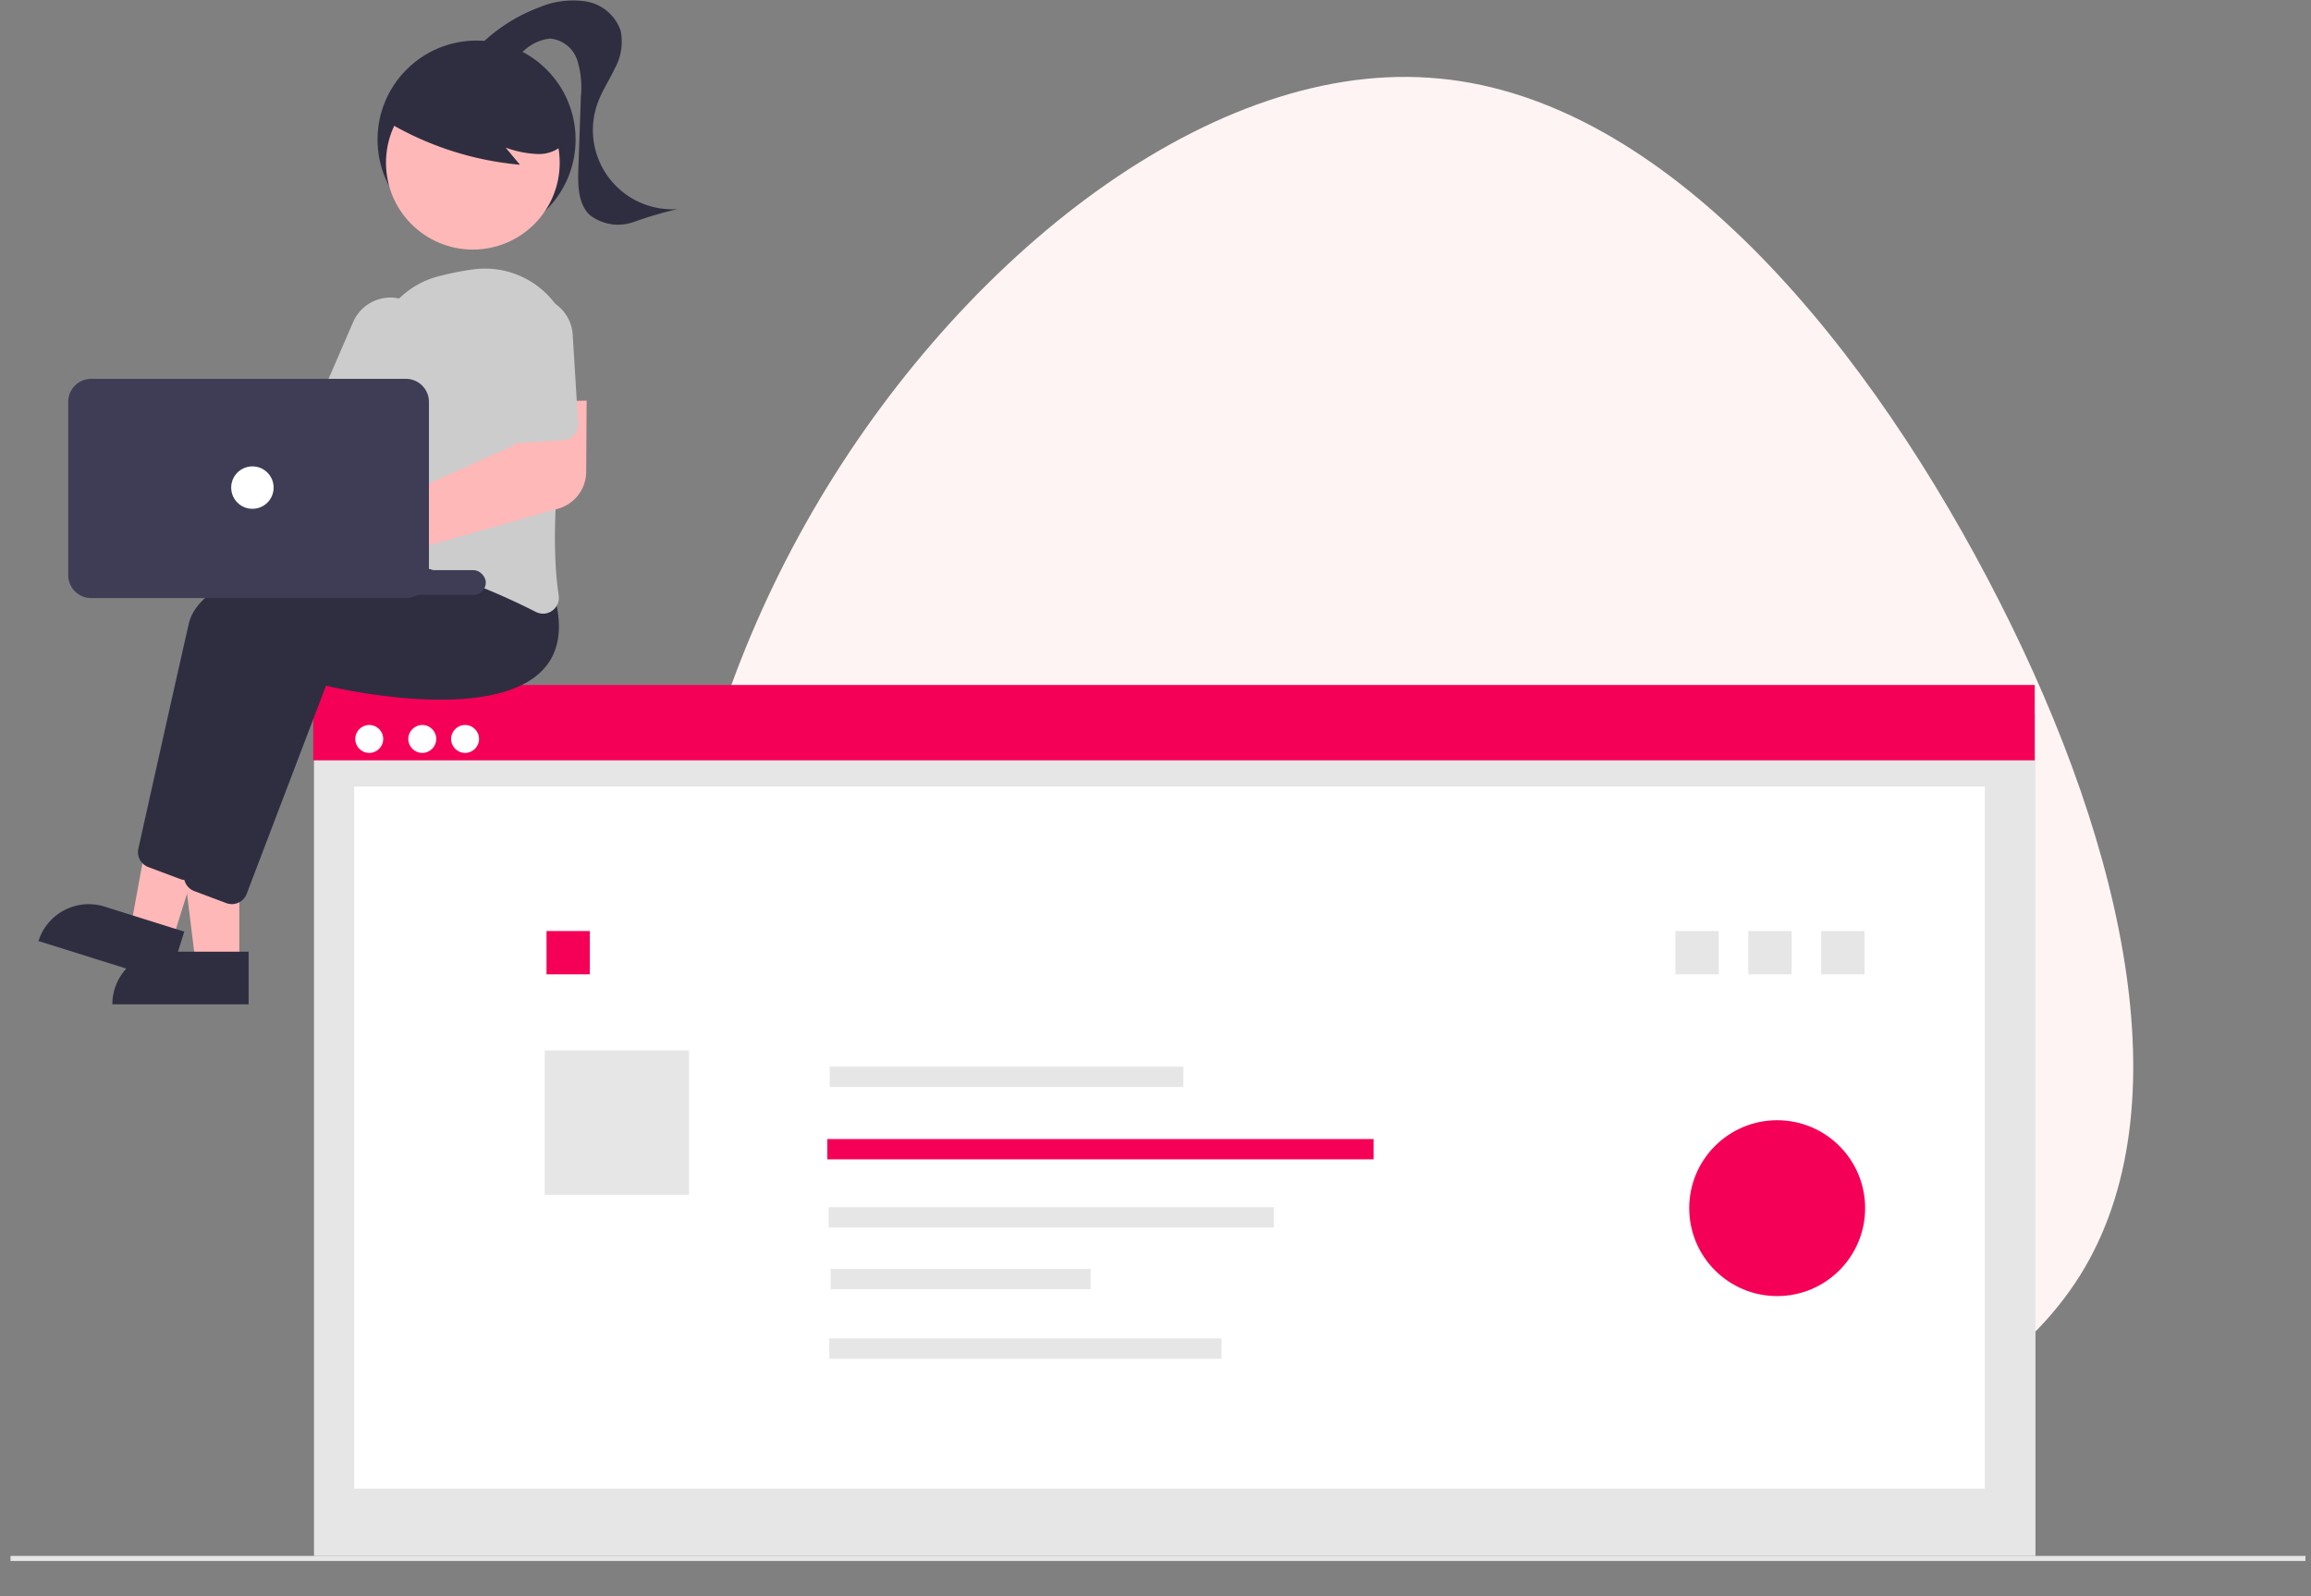 <svg xmlns="http://www.w3.org/2000/svg" width="220" height="152" viewBox="0 0 220 152"><rect x="0" y="0" width="220" height="152" fill="#808080" stroke="none"/><g transform="translate(-6224 -232)"><g opacity="0"><rect width="220" height="152" rx="4" transform="translate(6224 232)" fill="#fff"/><path d="M4,1A3,3,0,0,0,1,4V148a3,3,0,0,0,3,3H216a3,3,0,0,0,3-3V4a3,3,0,0,0-3-3H4M4,0H216a4,4,0,0,1,4,4V148a4,4,0,0,1-4,4H4a4,4,0,0,1-4-4V4A4,4,0,0,1,4,0Z" transform="translate(6224 232)" fill="#ff8787"/></g><path d="M50.6-31.3C63.2-7.4,69.4,18.1,59.9,34.4,50.4,50.6,25.2,57.6-1.2,58.3c-26.4.8-54.1-4.8-66.1-22.5-12-17.8-8.4-47.6,5.4-72.2S-24-80.4-2.5-78.9C19-77.5,38-55.2,50.6-31.3Z" transform="translate(6362.566 318.304)" fill="#fff4f4"/><g transform="translate(6225 232.044)"><rect width="163.88" height="80.139" transform="translate(28.892 67.977)" fill="#e6e6e6"/><rect width="155.226" height="66.862" transform="translate(32.716 74.849)" fill="#fff"/><rect width="4.123" height="4.123" transform="translate(158.495 88.611)" fill="#e6e6e6"/><rect width="4.123" height="4.123" transform="translate(51.027 88.611)" fill="#f50057"/><rect width="13.744" height="13.744" transform="translate(50.856 99.985)" fill="#e6e6e6"/><rect width="163.88" height="7.175" transform="translate(28.82 65.182)" fill="#f50057"/><circle cx="1.33" cy="1.33" r="1.33" transform="translate(32.821 68.991)" fill="#fff"/><circle cx="1.33" cy="1.33" r="1.33" transform="translate(37.869 68.991)" fill="#fff"/><circle cx="1.33" cy="1.33" r="1.33" transform="translate(41.944 68.991)" fill="#fff"/><rect width="218.47" height="0.48" transform="translate(0 148.116)" fill="#e6e6e6"/><rect width="33.673" height="1.933" transform="translate(77.986 101.527)" fill="#e6e6e6"/><rect width="51.998" height="1.933" transform="translate(77.76 108.418)" fill="#f50057"/><rect width="42.377" height="1.933" transform="translate(77.884 114.91)" fill="#e6e6e6"/><rect width="24.739" height="1.933" transform="translate(78.08 120.791)" fill="#e6e6e6"/><rect width="37.338" height="1.933" transform="translate(77.944 127.408)" fill="#e6e6e6"/><rect width="4.123" height="4.123" transform="translate(165.435 88.611)" fill="#e6e6e6"/><rect width="4.123" height="4.123" transform="translate(172.374 88.611)" fill="#e6e6e6"/><circle cx="8.373" cy="8.373" r="8.373" transform="translate(159.809 106.628)" fill="#f50057" opacity="0.997" style="isolation:isolate"/><circle cx="9.427" cy="9.427" r="9.427" transform="translate(34.941 3.819)" fill="#2f2e41"/><path d="M205.964,474.186h-4.129l-1.964-15.921h6.092Z" transform="translate(-184.18 -382.232)" fill="#feb8b8"/><path d="M179.906,519.677h7.96v5.012H174.894A5.012,5.012,0,0,1,179.906,519.677Z" transform="translate(-165.198 -429.1)" fill="#2f2e41"/><path d="M185.942,461.125,182,459.889l2.893-15.779,5.812,1.824Z" transform="translate(-170.601 -371.405)" fill="#feb8b8"/><path d="M151.855,500.75l7.6,2.384-1.5,4.782-12.377-3.884a5.012,5.012,0,0,1,6.283-3.281h0Z" transform="translate(-142.914 -414.467)" fill="#2f2e41"/><path d="M189.605,383.14a1.5,1.5,0,0,1-.528-.1l-3.038-1.139a1.52,1.52,0,0,1-.947-1.745c.765-3.438,3.37-15.141,4.8-21.418,1.692-7.446,26.376-8.829,27.426-8.884l.086,0,2.777,3.488c1,3.225.685,5.741-.945,7.477-4.758,5.066-18.964,1.922-20.658,1.525l-7.55,19.822a1.519,1.519,0,0,1-1.419.975Z" transform="translate(-172.922 -299.382)" fill="#2f2e41"/><path d="M207.842,392.959a1.5,1.5,0,0,1-.528-.1l-3.037-1.139a1.52,1.52,0,0,1-.947-1.745c.765-3.438,3.37-15.141,4.8-21.418,1.692-7.446,26.376-8.829,27.426-8.884l.086,0,2.776,3.489c1,3.225.685,5.741-.945,7.477-4.758,5.065-18.964,1.922-20.658,1.525l-7.551,19.821a1.519,1.519,0,0,1-1.419.976Z" transform="translate(-186.782 -306.911)" fill="#2f2e41"/><path d="M165.536,291.908a3.55,3.55,0,0,1,.3.472l16.605,1.749,2.391-3.277,5.417,2.961-4.695,7.953-20.365-5.193a3.534,3.534,0,1,1,.349-4.665Z" transform="translate(-153.261 -253.704)" fill="#feb8b8"/><path d="M289.983,275.739a1.516,1.516,0,0,1-.69-.168c-3.32-1.688-9.786-4.612-15.782-5.224a1.479,1.479,0,0,1-1.042-.589,1.521,1.521,0,0,1-.281-1.182,92.829,92.829,0,0,0,1.622-16.733,8.281,8.281,0,0,1,6.256-8.238h0a26.889,26.889,0,0,1,3.337-.658,8.348,8.348,0,0,1,9.279,9.684c-1.069,6.334-2.147,15.181-1.21,21.357a1.517,1.517,0,0,1-.612,1.464,1.491,1.491,0,0,1-.876.288Z" transform="translate(-239.286 -217.348)" fill="#ccc"/><path d="M261.812,268.092a1.516,1.516,0,0,1-.6-.126l-4.326-1.872a1.517,1.517,0,0,1-.789-1.992l3.344-7.724a3.872,3.872,0,0,1,7.128,3.025l-.022.051-3.344,7.724A1.519,1.519,0,0,1,261.812,268.092Z" transform="translate(-226.814 -225.775)" fill="#ccc"/><circle cx="8.269" cy="8.269" r="8.269" transform="translate(35.745 7.184)" fill="#feb8b8"/><path d="M286.484,162.753a29.826,29.826,0,0,0,12.9,4.252l-1.36-1.63a9.994,9.994,0,0,0,3.088.613,3.381,3.381,0,0,0,2.756-1.29,3.144,3.144,0,0,0,.211-2.9,5.957,5.957,0,0,0-1.874-2.343,11.157,11.157,0,0,0-10.385-1.856,6.668,6.668,0,0,0-3.1,1.99c-.784.967-2.293,1.829-1.892,3.007Z" transform="translate(-250.89 -151.364)" fill="#2f2e41"/><path d="M324.634,137.806a16.063,16.063,0,0,1,5.844-3.78,8.222,8.222,0,0,1,4.427-.549,4.219,4.219,0,0,1,3.286,2.768,5.231,5.231,0,0,1-.534,3.577c-.523,1.116-1.221,2.15-1.644,3.307a7.547,7.547,0,0,0,7.594,10.121,37.66,37.66,0,0,0-4.207,1.239,4.408,4.408,0,0,1-4.146-.678c-1.115-1.075-1.138-2.823-1.084-4.371l.24-6.9a8.771,8.771,0,0,0-.348-3.481,2.988,2.988,0,0,0-2.6-2.045,4.271,4.271,0,0,0-2.392,1.078,4.888,4.888,0,0,1-2.356,1.178c-.886.079-1.9-.576-1.832-1.464" transform="translate(-280.112 -133.382)" fill="#2f2e41"/><path d="M251.919,314.176a3.7,3.7,0,1,1,1.428-7.126h0a3.562,3.562,0,0,1,.441.224l15.064-6.762.423-4.085,6.493-.174-.043,6.8a3.663,3.663,0,0,1-2.647,3.483l-17.615,5.013a3.48,3.48,0,0,1-.12.343,3.719,3.719,0,0,1-3.423,2.283Z" transform="translate(-220.922 -258.15)" fill="#feb8b8"/><path d="M337.189,267.457a1.513,1.513,0,0,1-.593.16l-4.7.289a1.517,1.517,0,0,1-1.605-1.419l-.516-8.4a3.872,3.872,0,1,1,7.729-.476l.517,8.4a1.519,1.519,0,0,1-.826,1.445Z" transform="translate(-283.982 -225.743)" fill="#ccc"/><rect width="28.954" height="2.357" rx="1.178" transform="translate(16.296 54.248)" fill="#3f3d56"/><path d="M157.4,306.182v-16.5a2.191,2.191,0,0,1,2.188-2.188h29.965a2.191,2.191,0,0,1,2.188,2.188v16.5a2.191,2.191,0,0,1-2.188,2.188H159.593A2.191,2.191,0,0,1,157.4,306.182Z" transform="translate(-151.907 -251.464)" fill="#3f3d56"/><circle cx="2.02" cy="2.02" r="2.02" transform="translate(21.009 44.366)" fill="#fff"/></g></g></svg>